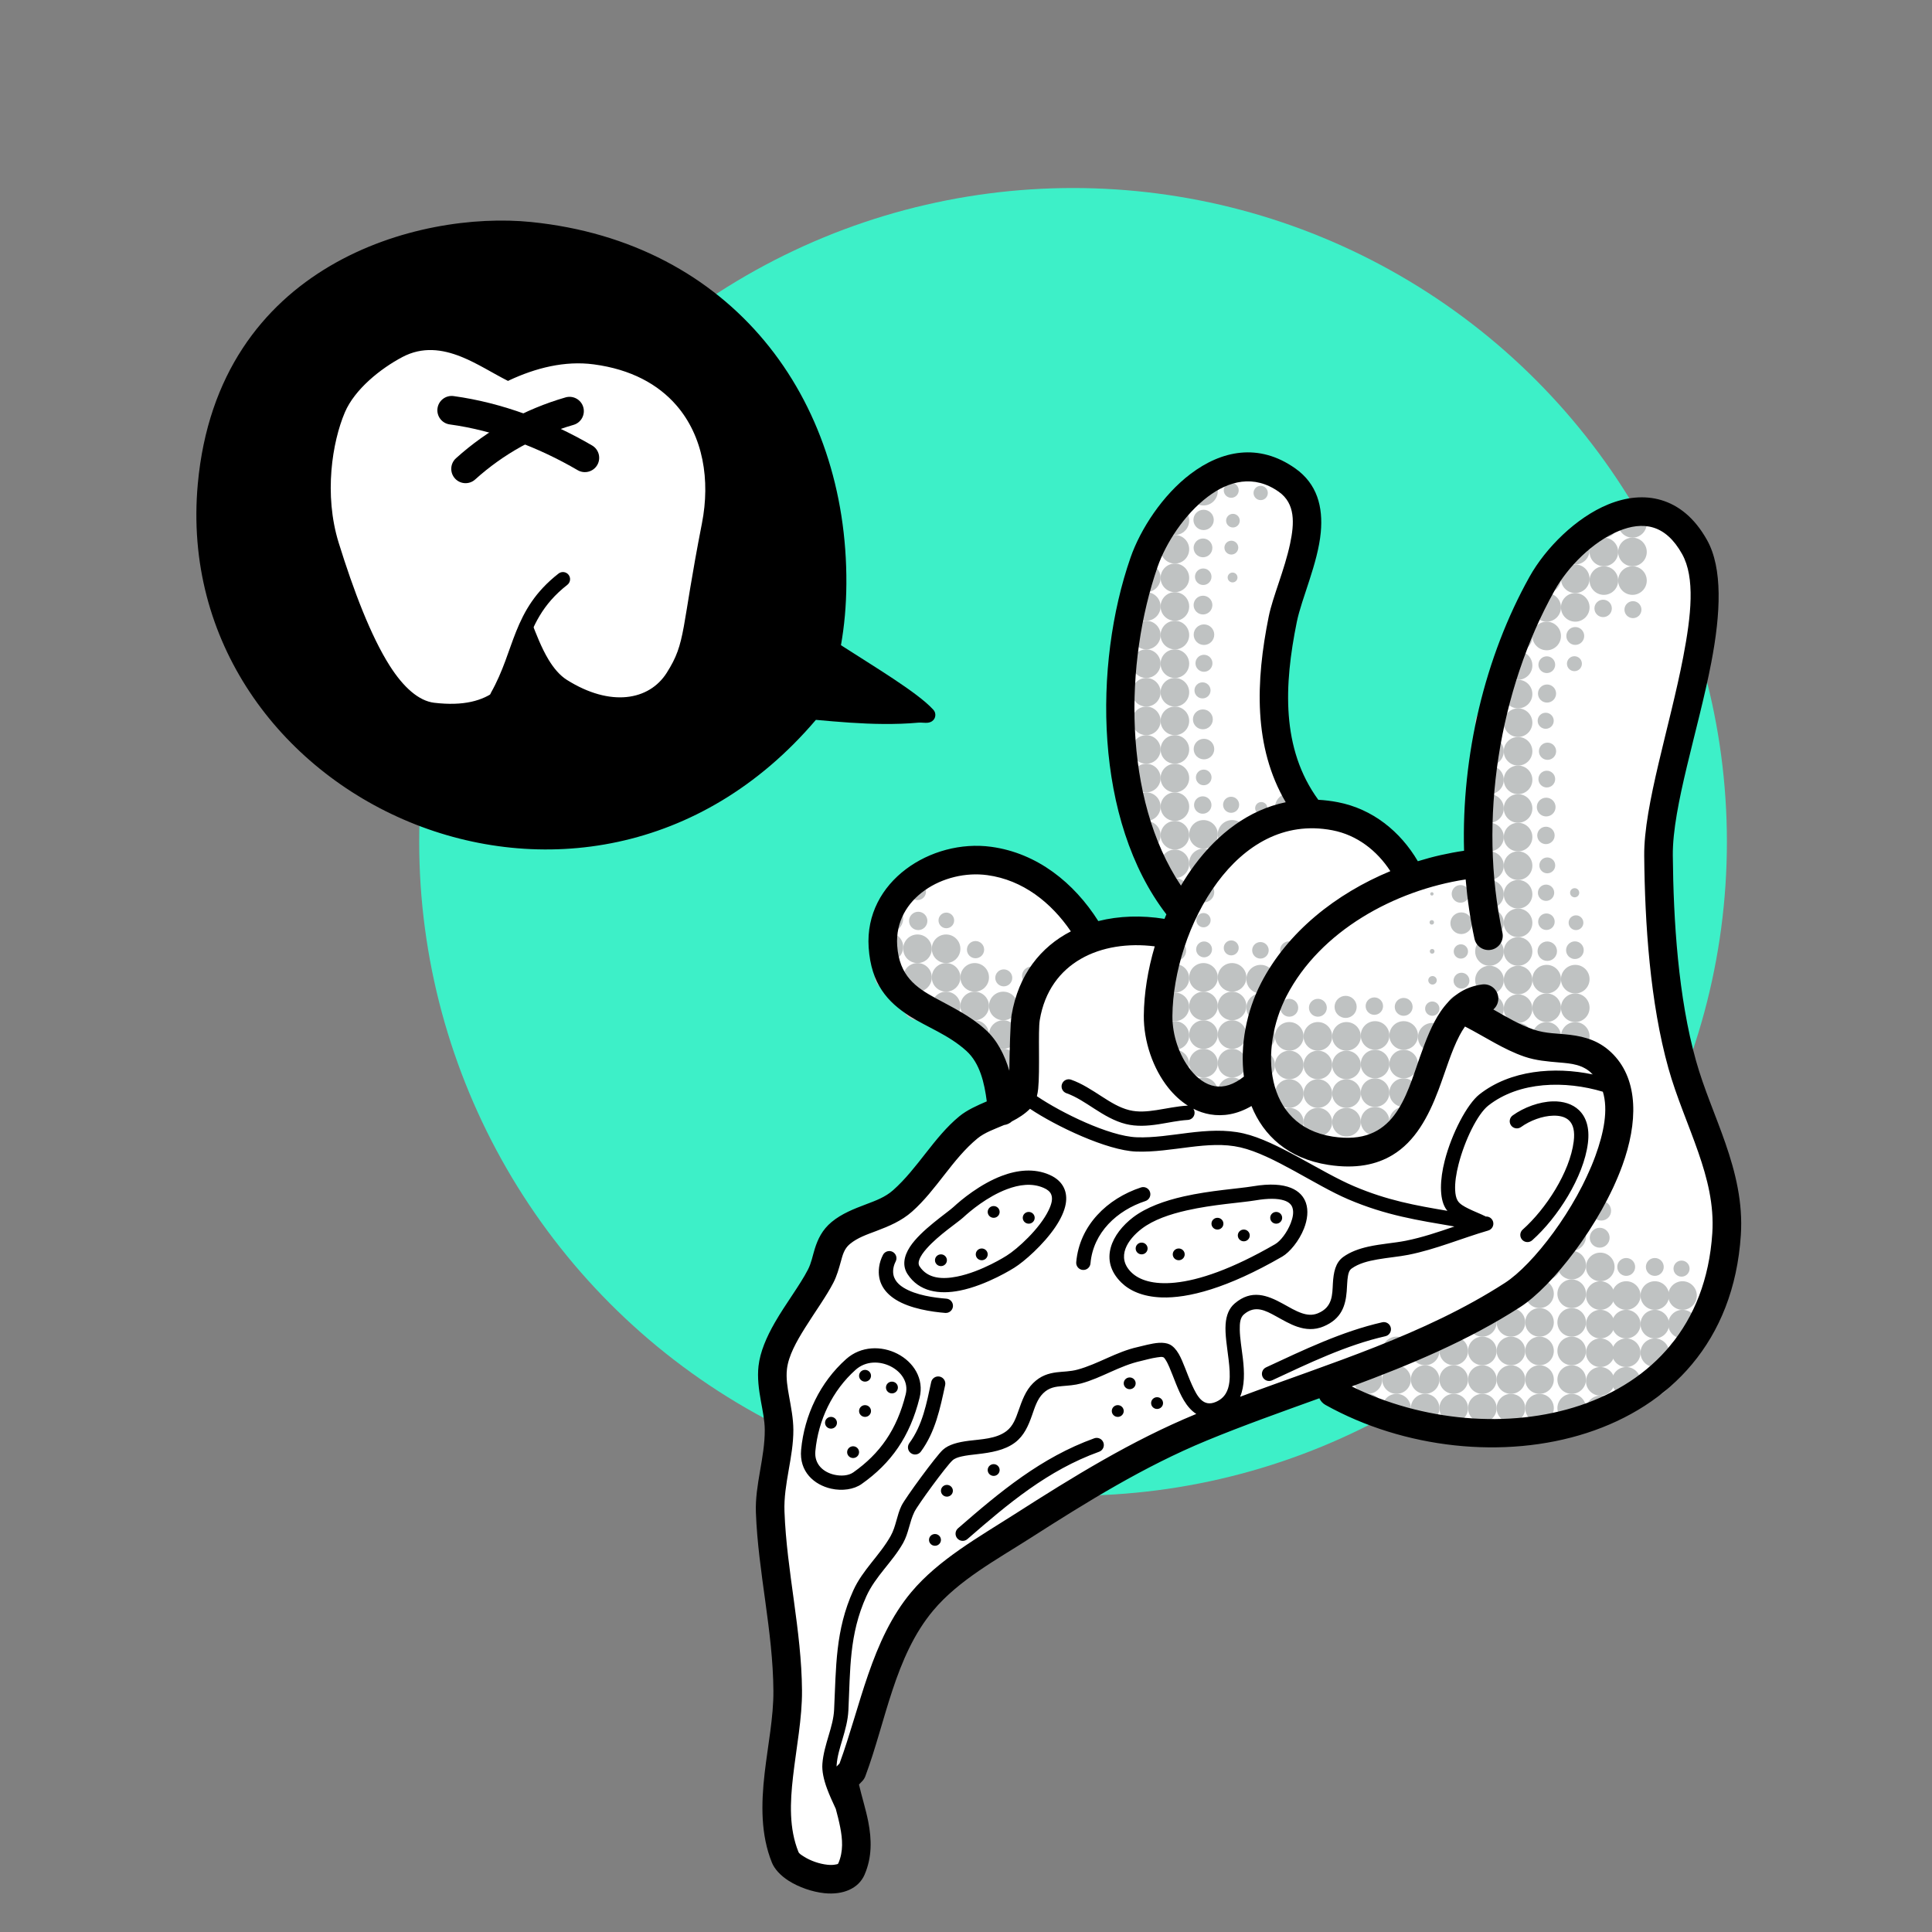 <?xml version="1.0" encoding="UTF-8" standalone="no"?>
<!DOCTYPE svg PUBLIC "-//W3C//DTD SVG 1.1//EN" "http://www.w3.org/Graphics/SVG/1.1/DTD/svg11.dtd">
<svg width="100%" height="100%" viewBox="0 0 1080 1080" version="1.1" xmlns="http://www.w3.org/2000/svg" xmlns:xlink="http://www.w3.org/1999/xlink" xml:space="preserve" xmlns:serif="http://www.serif.com/" style="fill-rule:evenodd;clip-rule:evenodd;stroke-linejoin:round;stroke-miterlimit:2;">
    <rect x="0" y="0" width="1080" height="1080" fill="#808080" stroke="none"/>
    <g id="Artboard1" transform="matrix(0.527,0,0,0.527,0,0)">
        <rect x="0" y="0" width="2048" height="2048" style="fill:none;"/>
        <g transform="matrix(1.896,0,0,1.896,-581.508,-650.71)">
            <g id="Background" transform="matrix(1,0,0,1,-137.772,-156)">
                <circle cx="1044.8" cy="970.197" r="365.803" style="fill:rgb(61,240,200);"/>
            </g>
            <g>
                <path id="Hand-BG" serif:id="Hand BG" d="M1235.18,872.928C1235.18,872.928 1245.6,915.109 1255.59,953.249C1261.62,976.28 1270.59,998.497 1271.34,1022.56C1274.55,1126.14 1170.01,1158.12 1085.72,1134.85C1071.9,1131.03 1050.07,1115.25 1049.91,1115.32C1039.31,1119.66 1028.74,1124.11 1018.18,1128.56C983.007,1143.38 947.382,1157.17 914.181,1176.25C865.612,1204.14 815.357,1234.73 795.527,1289.42C789.636,1305.67 784.489,1322.53 779.552,1339.09C775.153,1353.85 794.815,1381.11 779.524,1394.72C764.677,1407.94 741.698,1376.31 738.797,1365.64C734.243,1348.89 744.374,1294.57 744.264,1271.61C744.054,1227.79 741.178,1184 741.095,1140.07C741.067,1125.45 738.333,1111.37 741.815,1096.89C745.995,1079.51 764.558,1047.6 774.877,1033.2C783.383,1021.34 799.053,1021.26 810.991,1013.84C827.527,1003.57 835.059,985.371 848.598,972.082C853.173,967.592 865.629,964.049 868.528,959.371C875.105,948.76 852.781,926.841 845.756,922.005C835.967,915.265 824.59,909.885 816.119,901.443C795.24,880.635 797.219,848.421 820.19,830.061C828.581,823.354 838.762,821.2 849.261,820.313C887.111,817.113 897.432,845.125 919.484,868.235C921.271,870.108 963.398,863.596 968.471,861.153C970.594,860.13 962.165,840.584 961.054,838.703C952.967,825.014 945.955,810.786 941.49,795.485C926.699,744.799 934.93,605.52 1008.16,601.127C1011.49,600.927 1017.88,606.694 1020.5,608.68C1039.37,622.994 1040.21,629.84 1035.37,653.112C1024.42,705.723 1006.17,746.495 1038.91,797.079C1039.23,797.579 1072.74,806.028 1079.14,810.822C1084.67,814.963 1095.89,835.344 1097.51,836.065C1097.9,836.241 1124.1,831.883 1133.55,827.829C1134.57,827.391 1134.29,814.162 1134.39,812.378C1135.33,796.021 1135.92,779.493 1138.37,763.275C1145.19,718.089 1162.84,654.083 1207.69,632.862C1224.54,624.888 1233.54,621.049 1247.63,634.382C1277.89,663.02 1255.67,714.801 1247.62,749.532C1239.47,784.727 1232.89,836.693 1235.18,872.928Z" style="fill:white;"/>
                <g id="Shadow">
                    <circle cx="1088" cy="1115" r="8" style="fill:rgb(191,194,194);"/>
                    <g transform="matrix(1,0,0,1,-32,0)">
                        <circle cx="1088" cy="1115" r="8" style="fill:rgb(191,194,194);"/>
                    </g>
                    <g transform="matrix(1,0,0,1,32,0)">
                        <circle cx="1088" cy="1115" r="8" style="fill:rgb(191,194,194);"/>
                    </g>
                    <g transform="matrix(1,0,0,1,16,0)">
                        <circle cx="1088" cy="1115" r="8" style="fill:rgb(191,194,194);"/>
                    </g>
                    <g transform="matrix(1,0,0,1,-16,0)">
                        <circle cx="1088" cy="1115" r="8" style="fill:rgb(191,194,194);"/>
                    </g>
                    <g transform="matrix(1,0,0,1,48,0)">
                        <circle cx="1088" cy="1115" r="8" style="fill:rgb(191,194,194);"/>
                    </g>
                    <g transform="matrix(1,0,0,1,64,0)">
                        <circle cx="1088" cy="1115" r="8" style="fill:rgb(191,194,194);"/>
                    </g>
                    <g transform="matrix(1,0,0,1,80,0)">
                        <circle cx="1088" cy="1115" r="8" style="fill:rgb(191,194,194);"/>
                    </g>
                    <g transform="matrix(0.57,0,0,0.57,551.5,207.102)">
                        <circle cx="1088" cy="1115" r="8" style="fill:rgb(191,194,194);"/>
                    </g>
                    <g transform="matrix(0.633,0,0,0.633,483.5,25.414)">
                        <circle cx="1088" cy="1115" r="8" style="fill:rgb(191,194,194);"/>
                    </g>
                    <g transform="matrix(1,0,0,1,-12,-160.5)">
                        <circle cx="1088" cy="1115" r="8" style="fill:rgb(191,194,194);"/>
                    </g>
                    <g transform="matrix(1,0,0,1,-108,-161)">
                        <circle cx="1088" cy="1115" r="8" style="fill:rgb(191,194,194);"/>
                    </g>
                    <g transform="matrix(0.719,0,0,0.719,198,40.594)">
                        <circle cx="1088" cy="1115" r="8" style="fill:rgb(191,194,194);"/>
                    </g>
                    <g transform="matrix(0.562,0,0,0.562,368,102.812)">
                        <circle cx="1088" cy="1115" r="8" style="fill:rgb(191,194,194);"/>
                    </g>
                    <g transform="matrix(1,0,0,1,-108,-497)">
                        <circle cx="1088" cy="1115" r="8" style="fill:rgb(191,194,194);"/>
                    </g>
                    <g transform="matrix(1,0,0,1,98,0)">
                        <circle cx="1088" cy="1115" r="8" style="fill:rgb(191,194,194);"/>
                    </g>
                    <g transform="matrix(1,0,0,1,98,-80)">
                        <circle cx="1088" cy="1115" r="8" style="fill:rgb(191,194,194);"/>
                    </g>
                    <g transform="matrix(0.32,0,0,0.32,839.5,485.852)">
                        <circle cx="1088" cy="1115" r="8" style="fill:rgb(191,194,194);"/>
                    </g>
                    <g transform="matrix(1,0,0,1,4,-160.5)">
                        <circle cx="1088" cy="1115" r="8" style="fill:rgb(191,194,194);"/>
                    </g>
                    <g transform="matrix(1,0,0,1,-92,-161)">
                        <circle cx="1088" cy="1115" r="8" style="fill:rgb(191,194,194);"/>
                    </g>
                    <g transform="matrix(0.523,0,0,0.523,426.5,34.367)">
                        <circle cx="1088" cy="1115" r="8" style="fill:rgb(191,194,194);"/>
                    </g>
                    <g transform="matrix(1,0,0,1,114,1)">
                        <circle cx="1088" cy="1115" r="8" style="fill:rgb(191,194,194);"/>
                    </g>
                    <g transform="matrix(0.695,0,0,0.695,445.5,260.727)">
                        <circle cx="1088" cy="1115" r="8" style="fill:rgb(191,194,194);"/>
                    </g>
                    <g transform="matrix(0.117,0,0,0.117,980.5,712.836)">
                        <circle cx="1088" cy="1115" r="8" style="fill:rgb(191,194,194);"/>
                    </g>
                    <g transform="matrix(1,0,0,1,-76,-160)">
                        <circle cx="1088" cy="1115" r="8" style="fill:rgb(191,194,194);"/>
                    </g>
                    <g transform="matrix(0.5,0,0,0.5,468,61.5)">
                        <circle cx="1088" cy="1115" r="8" style="fill:rgb(191,194,194);"/>
                    </g>
                    <g transform="matrix(0.586,0,0,0.586,182.5,188.68)">
                        <circle cx="1088" cy="1115" r="8" style="fill:rgb(191,194,194);"/>
                    </g>
                    <g transform="matrix(1,0,0,1,128.5,1)">
                        <circle cx="1088" cy="1115" r="8" style="fill:rgb(191,194,194);"/>
                    </g>
                    <g transform="matrix(0.617,0,0,0.617,452.5,155.336)">
                        <circle cx="1088" cy="1115" r="8" style="fill:rgb(191,194,194);"/>
                    </g>
                    <g transform="matrix(1,0,0,1,-60,-160)">
                        <circle cx="1088" cy="1115" r="8" style="fill:rgb(191,194,194);"/>
                    </g>
                    <g transform="matrix(1,0,0,1,144.5,1)">
                        <circle cx="1088" cy="1115" r="8" style="fill:rgb(191,194,194);"/>
                    </g>
                    <g transform="matrix(1,0,0,1,52,-271.5)">
                        <circle cx="1088" cy="1115" r="8" style="fill:rgb(191,194,194);"/>
                    </g>
                    <g transform="matrix(1,0,0,1,-44,-160)">
                        <circle cx="1088" cy="1115" r="8" style="fill:rgb(191,194,194);"/>
                    </g>
                    <g transform="matrix(1,0,0,1,-140,-384.5)">
                        <circle cx="1088" cy="1115" r="8" style="fill:rgb(191,194,194);"/>
                    </g>
                    <g transform="matrix(1,0,0,1,68,-271.5)">
                        <circle cx="1088" cy="1115" r="8" style="fill:rgb(191,194,194);"/>
                    </g>
                    <g transform="matrix(1,0,0,1,68,-383.5)">
                        <circle cx="1088" cy="1115" r="8" style="fill:rgb(191,194,194);"/>
                    </g>
                    <g transform="matrix(1,0,0,1,-28,-160)">
                        <circle cx="1088" cy="1115" r="8" style="fill:rgb(191,194,194);"/>
                    </g>
                    <g transform="matrix(1,0,0,1,-124,-272.5)">
                        <circle cx="1088" cy="1115" r="8" style="fill:rgb(191,194,194);"/>
                    </g>
                    <g transform="matrix(1,0,0,1,-124,-384.5)">
                        <circle cx="1088" cy="1115" r="8" style="fill:rgb(191,194,194);"/>
                    </g>
                    <g transform="matrix(1,0,0,1,-220,-161)">
                        <circle cx="1088" cy="1115" r="8" style="fill:rgb(191,194,194);"/>
                    </g>
                    <g transform="matrix(1,0,0,1,48,-32)">
                        <circle cx="1088" cy="1115" r="8" style="fill:rgb(191,194,194);"/>
                    </g>
                    <g transform="matrix(1,0,0,1,64,-32)">
                        <circle cx="1088" cy="1115" r="8" style="fill:rgb(191,194,194);"/>
                    </g>
                    <g transform="matrix(1,0,0,1,80,-32)">
                        <circle cx="1088" cy="1115" r="8" style="fill:rgb(191,194,194);"/>
                    </g>
                    <g transform="matrix(1,0,0,1,84,-224)">
                        <circle cx="1088" cy="1115" r="8" style="fill:rgb(191,194,194);"/>
                    </g>
                    <g transform="matrix(0.586,0,0,0.586,534.5,125.68)">
                        <circle cx="1088" cy="1115" r="8" style="fill:rgb(191,194,194);"/>
                    </g>
                    <g transform="matrix(1,0,0,1,84,-448)">
                        <circle cx="1088" cy="1115" r="8" style="fill:rgb(191,194,194);"/>
                    </g>
                    <g transform="matrix(1,0,0,1,-108,-225)">
                        <circle cx="1088" cy="1115" r="8" style="fill:rgb(191,194,194);"/>
                    </g>
                    <g transform="matrix(0.547,0,0,0.547,385,168.234)">
                        <circle cx="1088" cy="1115" r="8" style="fill:rgb(191,194,194);"/>
                    </g>
                    <g transform="matrix(0.578,0,0,0.578,351,21.391)">
                        <circle cx="1088" cy="1115" r="8" style="fill:rgb(191,194,194);"/>
                    </g>
                    <g transform="matrix(0.656,0,0,0.656,170,157.781)">
                        <circle cx="1088" cy="1115" r="8" style="fill:rgb(191,194,194);"/>
                    </g>
                    <g transform="matrix(1,0,0,1,84,-192)">
                        <circle cx="1088" cy="1115" r="8" style="fill:rgb(191,194,194);"/>
                    </g>
                    <g transform="matrix(0.609,0,0,0.609,509,131.547)">
                        <circle cx="1088" cy="1115" r="8" style="fill:rgb(191,194,194);"/>
                    </g>
                    <g transform="matrix(1,0,0,1,84,-416)">
                        <circle cx="1088" cy="1115" r="8" style="fill:rgb(191,194,194);"/>
                    </g>
                    <g transform="matrix(1,0,0,1,-12,-192.5)">
                        <circle cx="1088" cy="1115" r="8" style="fill:rgb(191,194,194);"/>
                    </g>
                    <g transform="matrix(1,0,0,1,-108,-193)">
                        <circle cx="1088" cy="1115" r="8" style="fill:rgb(191,194,194);"/>
                    </g>
                    <g transform="matrix(1,0,0,1,-108,-305)">
                        <circle cx="1088" cy="1115" r="8" style="fill:rgb(191,194,194);"/>
                    </g>
                    <g transform="matrix(0.719,0,0,0.719,198,-103.406)">
                        <circle cx="1088" cy="1115" r="8" style="fill:rgb(191,194,194);"/>
                    </g>
                    <g transform="matrix(1,0,0,1,98,-32)">
                        <circle cx="1088" cy="1115" r="8" style="fill:rgb(191,194,194);"/>
                    </g>
                    <g transform="matrix(1,0,0,1,100,-224)">
                        <circle cx="1088" cy="1115" r="8" style="fill:rgb(191,194,194);"/>
                    </g>
                    <g transform="matrix(1,0,0,1,100,-448)">
                        <circle cx="1088" cy="1115" r="8" style="fill:rgb(191,194,194);"/>
                    </g>
                    <g transform="matrix(1,0,0,1,-92,-225)">
                        <circle cx="1088" cy="1115" r="8" style="fill:rgb(191,194,194);"/>
                    </g>
                    <g transform="matrix(0.344,0,0,0.344,622,282.719)">
                        <circle cx="1088" cy="1115" r="8" style="fill:rgb(191,194,194);"/>
                    </g>
                    <g transform="matrix(1,0,0,1,-284,-226)">
                        <circle cx="1088" cy="1115" r="8" style="fill:rgb(191,194,194);"/>
                    </g>
                    <g transform="matrix(1,0,0,1,100,-192)">
                        <circle cx="1088" cy="1115" r="8" style="fill:rgb(191,194,194);"/>
                    </g>
                    <g transform="matrix(0.625,0,0,0.625,508,2.125)">
                        <circle cx="1088" cy="1115" r="8" style="fill:rgb(191,194,194);"/>
                    </g>
                    <g transform="matrix(1,0,0,1,4,-192.5)">
                        <circle cx="1088" cy="1115" r="8" style="fill:rgb(191,194,194);"/>
                    </g>
                    <g transform="matrix(1,0,0,1,-92,-193)">
                        <circle cx="1088" cy="1115" r="8" style="fill:rgb(191,194,194);"/>
                    </g>
                    <g transform="matrix(1,0,0,1,-92,-305)">
                        <circle cx="1088" cy="1115" r="8" style="fill:rgb(191,194,194);"/>
                    </g>
                    <g transform="matrix(1,0,0,1,114,-31)">
                        <circle cx="1088" cy="1115" r="8" style="fill:rgb(191,194,194);"/>
                    </g>
                    <g transform="matrix(1,0,0,1,114,-111)">
                        <circle cx="1088" cy="1115" r="8" style="fill:rgb(191,194,194);"/>
                    </g>
                    <g transform="matrix(1,0,0,1,116,-447)">
                        <circle cx="1088" cy="1115" r="8" style="fill:rgb(191,194,194);"/>
                    </g>
                    <g transform="matrix(0.297,0,0,0.297,785,560.484)">
                        <circle cx="1088" cy="1115" r="8" style="fill:rgb(191,194,194);"/>
                    </g>
                    <g transform="matrix(1,0,0,1,-76,-224)">
                        <circle cx="1088" cy="1115" r="8" style="fill:rgb(191,194,194);"/>
                    </g>
                    <g transform="matrix(1,0,0,1,-268,-225)">
                        <circle cx="1088" cy="1115" r="8" style="fill:rgb(191,194,194);"/>
                    </g>
                    <g transform="matrix(1,0,0,1,20,-191.5)">
                        <circle cx="1088" cy="1115" r="8" style="fill:rgb(191,194,194);"/>
                    </g>
                    <g transform="matrix(1,0,0,1,-76,-192)">
                        <circle cx="1088" cy="1115" r="8" style="fill:rgb(191,194,194);"/>
                    </g>
                    <g transform="matrix(1,0,0,1,128.5,-31)">
                        <circle cx="1088" cy="1115" r="8" style="fill:rgb(191,194,194);"/>
                    </g>
                    <g transform="matrix(1,0,0,1,132,-447)">
                        <circle cx="1088" cy="1115" r="8" style="fill:rgb(191,194,194);"/>
                    </g>
                    <g transform="matrix(0.555,0,0,0.555,520.5,273.023)">
                        <circle cx="1088" cy="1115" r="8" style="fill:rgb(191,194,194);"/>
                    </g>
                    <g transform="matrix(1,0,0,1,-252,-225)">
                        <circle cx="1088" cy="1115" r="8" style="fill:rgb(191,194,194);"/>
                    </g>
                    <g transform="matrix(1,0,0,1,-60,-192)">
                        <circle cx="1088" cy="1115" r="8" style="fill:rgb(191,194,194);"/>
                    </g>
                    <g transform="matrix(1,0,0,1,144.5,-31)">
                        <circle cx="1088" cy="1115" r="8" style="fill:rgb(191,194,194);"/>
                    </g>
                    <g transform="matrix(1,0,0,1,52,-223.5)">
                        <circle cx="1088" cy="1115" r="8" style="fill:rgb(191,194,194);"/>
                    </g>
                    <g transform="matrix(1,0,0,1,52,-335.5)">
                        <circle cx="1088" cy="1115" r="8" style="fill:rgb(191,194,194);"/>
                    </g>
                    <g transform="matrix(1,0,0,1,-140,-336.5)">
                        <circle cx="1088" cy="1115" r="8" style="fill:rgb(191,194,194);"/>
                    </g>
                    <g transform="matrix(1,0,0,1,-140,-448.5)">
                        <circle cx="1088" cy="1115" r="8" style="fill:rgb(191,194,194);"/>
                    </g>
                    <g transform="matrix(1,0,0,1,-236,-225)">
                        <circle cx="1088" cy="1115" r="8" style="fill:rgb(191,194,194);"/>
                    </g>
                    <g transform="matrix(1,0,0,1,52,-303.5)">
                        <circle cx="1088" cy="1115" r="8" style="fill:rgb(191,194,194);"/>
                    </g>
                    <g transform="matrix(1,0,0,1,-44,-192)">
                        <circle cx="1088" cy="1115" r="8" style="fill:rgb(191,194,194);"/>
                    </g>
                    <g transform="matrix(1,0,0,1,-140,-304.5)">
                        <circle cx="1088" cy="1115" r="8" style="fill:rgb(191,194,194);"/>
                    </g>
                    <g transform="matrix(1,0,0,1,-140,-416.5)">
                        <circle cx="1088" cy="1115" r="8" style="fill:rgb(191,194,194);"/>
                    </g>
                    <g transform="matrix(1,0,0,1,-236,-193)">
                        <circle cx="1088" cy="1115" r="8" style="fill:rgb(191,194,194);"/>
                    </g>
                    <g transform="matrix(1,0,0,1,160,-31)">
                        <circle cx="1088" cy="1115" r="8" style="fill:rgb(191,194,194);"/>
                    </g>
                    <g transform="matrix(1,0,0,1,68,-223.5)">
                        <circle cx="1088" cy="1115" r="8" style="fill:rgb(191,194,194);"/>
                    </g>
                    <g transform="matrix(1,0,0,1,68,-335.5)">
                        <circle cx="1088" cy="1115" r="8" style="fill:rgb(191,194,194);"/>
                    </g>
                    <g transform="matrix(1,0,0,1,-124,-224.5)">
                        <circle cx="1088" cy="1115" r="8" style="fill:rgb(191,194,194);"/>
                    </g>
                    <g transform="matrix(1,0,0,1,-124,-336.5)">
                        <circle cx="1088" cy="1115" r="8" style="fill:rgb(191,194,194);"/>
                    </g>
                    <g transform="matrix(1,0,0,1,-124,-448.5)">
                        <circle cx="1088" cy="1115" r="8" style="fill:rgb(191,194,194);"/>
                    </g>
                    <g transform="matrix(0.594,0,0,0.594,222,227.969)">
                        <circle cx="1088" cy="1115" r="8" style="fill:rgb(191,194,194);"/>
                    </g>
                    <g transform="matrix(1,0,0,1,68,-191.5)">
                        <circle cx="1088" cy="1115" r="8" style="fill:rgb(191,194,194);"/>
                    </g>
                    <g transform="matrix(1,0,0,1,68,-303.5)">
                        <circle cx="1088" cy="1115" r="8" style="fill:rgb(191,194,194);"/>
                    </g>
                    <g transform="matrix(1,0,0,1,68,-415.5)">
                        <circle cx="1088" cy="1115" r="8" style="fill:rgb(191,194,194);"/>
                    </g>
                    <g transform="matrix(1,0,0,1,-28,-192)">
                        <circle cx="1088" cy="1115" r="8" style="fill:rgb(191,194,194);"/>
                    </g>
                    <g transform="matrix(1,0,0,1,-124,-192.5)">
                        <circle cx="1088" cy="1115" r="8" style="fill:rgb(191,194,194);"/>
                    </g>
                    <g transform="matrix(1,0,0,1,-124,-304.5)">
                        <circle cx="1088" cy="1115" r="8" style="fill:rgb(191,194,194);"/>
                    </g>
                    <g transform="matrix(1,0,0,1,-124,-416.5)">
                        <circle cx="1088" cy="1115" r="8" style="fill:rgb(191,194,194);"/>
                    </g>
                    <g transform="matrix(1,0,0,1,-220,-193)">
                        <circle cx="1088" cy="1115" r="8" style="fill:rgb(191,194,194);"/>
                    </g>
                    <g transform="matrix(1,0,0,1,0,16)">
                        <circle cx="1088" cy="1115" r="8" style="fill:rgb(191,194,194);"/>
                    </g>
                    <g transform="matrix(1,0,0,1,0,-16)">
                        <circle cx="1088" cy="1115" r="8" style="fill:rgb(191,194,194);"/>
                    </g>
                    <g transform="matrix(1,0,0,1,32,16)">
                        <circle cx="1088" cy="1115" r="8" style="fill:rgb(191,194,194);"/>
                    </g>
                    <g transform="matrix(1,0,0,1,32,-16)">
                        <circle cx="1088" cy="1115" r="8" style="fill:rgb(191,194,194);"/>
                    </g>
                    <g transform="matrix(1,0,0,1,16,16)">
                        <circle cx="1088" cy="1115" r="8" style="fill:rgb(191,194,194);"/>
                    </g>
                    <g transform="matrix(1,0,0,1,-16,16)">
                        <circle cx="1088" cy="1115" r="8" style="fill:rgb(191,194,194);"/>
                    </g>
                    <g transform="matrix(1,0,0,1,16,-16)">
                        <circle cx="1088" cy="1115" r="8" style="fill:rgb(191,194,194);"/>
                    </g>
                    <g transform="matrix(1,0,0,1,48,16)">
                        <circle cx="1088" cy="1115" r="8" style="fill:rgb(191,194,194);"/>
                    </g>
                    <g transform="matrix(1,0,0,1,64,16)">
                        <circle cx="1088" cy="1115" r="8" style="fill:rgb(191,194,194);"/>
                    </g>
                    <g transform="matrix(1,0,0,1,80,16)">
                        <circle cx="1088" cy="1115" r="8" style="fill:rgb(191,194,194);"/>
                    </g>
                    <g transform="matrix(1,0,0,1,84,-64)">
                        <circle cx="1088" cy="1115" r="8" style="fill:rgb(191,194,194);"/>
                    </g>
                    <g transform="matrix(0.578,0,0,0.578,543,214.391)">
                        <circle cx="1088" cy="1115" r="8" style="fill:rgb(191,194,194);"/>
                    </g>
                    <g transform="matrix(0.562,0,0,0.562,560,119.812)">
                        <circle cx="1088" cy="1115" r="8" style="fill:rgb(191,194,194);"/>
                    </g>
                    <g transform="matrix(1,0,0,1,-12,-144.5)">
                        <circle cx="1088" cy="1115" r="8" style="fill:rgb(191,194,194);"/>
                    </g>
                    <g transform="matrix(0.5,0,0,0.5,436,300.5)">
                        <circle cx="1088" cy="1115" r="8" style="fill:rgb(191,194,194);"/>
                    </g>
                    <g transform="matrix(0.695,0,0,0.695,223.5,-29.273)">
                        <circle cx="1088" cy="1115" r="8" style="fill:rgb(191,194,194);"/>
                    </g>
                    <g transform="matrix(0.711,0,0,0.711,206.5,-158.695)">
                        <circle cx="1088" cy="1115" r="8" style="fill:rgb(191,194,194);"/>
                    </g>
                    <g transform="matrix(1,0,0,1,98,16)">
                        <circle cx="1088" cy="1115" r="8" style="fill:rgb(191,194,194);"/>
                    </g>
                    <g transform="matrix(1,0,0,1,98,-64)">
                        <circle cx="1088" cy="1115" r="8" style="fill:rgb(191,194,194);"/>
                    </g>
                    <g transform="matrix(0.516,0,0,0.516,627,284.078)">
                        <circle cx="1088" cy="1115" r="8" style="fill:rgb(191,194,194);"/>
                    </g>
                    <g transform="matrix(1,0,0,1,4,-144.5)">
                        <circle cx="1088" cy="1115" r="8" style="fill:rgb(191,194,194);"/>
                    </g>
                    <g transform="matrix(0.477,0,0,0.477,477.5,102.633)">
                        <circle cx="1088" cy="1115" r="8" style="fill:rgb(191,194,194);"/>
                    </g>
                    <g transform="matrix(1,0,0,1,-284,-258)">
                        <circle cx="1088" cy="1115" r="8" style="fill:rgb(191,194,194);"/>
                    </g>
                    <g transform="matrix(1,0,0,1,114,17)">
                        <circle cx="1088" cy="1115" r="8" style="fill:rgb(191,194,194);"/>
                    </g>
                    <g transform="matrix(1,0,0,1,114,-63)">
                        <circle cx="1088" cy="1115" r="8" style="fill:rgb(191,194,194);"/>
                    </g>
                    <g transform="matrix(1,0,0,1,116,-479)">
                        <circle cx="1088" cy="1115" r="8" style="fill:rgb(191,194,194);"/>
                    </g>
                    <g transform="matrix(0.156,0,0,0.156,938,685.281)">
                        <circle cx="1088" cy="1115" r="8" style="fill:rgb(191,194,194);"/>
                    </g>
                    <g transform="matrix(0.641,0,0,0.641,123,143.703)">
                        <circle cx="1088" cy="1115" r="8" style="fill:rgb(191,194,194);"/>
                    </g>
                    <g transform="matrix(0.625,0,0,0.625,536.5,355.125)">
                        <circle cx="1088" cy="1115" r="8" style="fill:rgb(191,194,194);"/>
                    </g>
                    <g transform="matrix(1,0,0,1,132,-479)">
                        <circle cx="1088" cy="1115" r="8" style="fill:rgb(191,194,194);"/>
                    </g>
                    <g transform="matrix(0.758,0,0,0.758,299.5,14.539)">
                        <circle cx="1088" cy="1115" r="8" style="fill:rgb(191,194,194);"/>
                    </g>
                    <g transform="matrix(1,0,0,1,-60,-144)">
                        <circle cx="1088" cy="1115" r="8" style="fill:rgb(191,194,194);"/>
                    </g>
                    <g transform="matrix(0.547,0,0,0.547,241,248.234)">
                        <circle cx="1088" cy="1115" r="8" style="fill:rgb(191,194,194);"/>
                    </g>
                    <g transform="matrix(0.625,0,0,0.625,552.5,355.125)">
                        <circle cx="1088" cy="1115" r="8" style="fill:rgb(191,194,194);"/>
                    </g>
                    <g transform="matrix(1,0,0,1,52,-255.5)">
                        <circle cx="1088" cy="1115" r="8" style="fill:rgb(191,194,194);"/>
                    </g>
                    <g transform="matrix(1,0,0,1,52,-367.5)">
                        <circle cx="1088" cy="1115" r="8" style="fill:rgb(191,194,194);"/>
                    </g>
                    <g transform="matrix(1,0,0,1,-44,-144)">
                        <circle cx="1088" cy="1115" r="8" style="fill:rgb(191,194,194);"/>
                    </g>
                    <g transform="matrix(1,0,0,1,-140,-368.5)">
                        <circle cx="1088" cy="1115" r="8" style="fill:rgb(191,194,194);"/>
                    </g>
                    <g transform="matrix(0.562,0,0,0.562,636,426.312)">
                        <circle cx="1088" cy="1115" r="8" style="fill:rgb(191,194,194);"/>
                    </g>
                    <g transform="matrix(1,0,0,1,68,-255.5)">
                        <circle cx="1088" cy="1115" r="8" style="fill:rgb(191,194,194);"/>
                    </g>
                    <g transform="matrix(1,0,0,1,68,-367.5)">
                        <circle cx="1088" cy="1115" r="8" style="fill:rgb(191,194,194);"/>
                    </g>
                    <g transform="matrix(1,0,0,1,-28,-144)">
                        <circle cx="1088" cy="1115" r="8" style="fill:rgb(191,194,194);"/>
                    </g>
                    <g transform="matrix(1,0,0,1,-124,-368.5)">
                        <circle cx="1088" cy="1115" r="8" style="fill:rgb(191,194,194);"/>
                    </g>
                    <g transform="matrix(1,0,0,1,-124,-480.5)">
                        <circle cx="1088" cy="1115" r="8" style="fill:rgb(191,194,194);"/>
                    </g>
                    <g transform="matrix(1,0,0,1,80,-48)">
                        <circle cx="1088" cy="1115" r="8" style="fill:rgb(191,194,194);"/>
                    </g>
                    <g transform="matrix(0.68,0,0,0.68,432.5,117.148)">
                        <circle cx="1088" cy="1115" r="8" style="fill:rgb(191,194,194);"/>
                    </g>
                    <g transform="matrix(0.602,0,0,0.602,517.5,92.258)">
                        <circle cx="1088" cy="1115" r="8" style="fill:rgb(191,194,194);"/>
                    </g>
                    <g transform="matrix(0.555,0,0,0.555,376.5,255.523)">
                        <circle cx="1088" cy="1115" r="8" style="fill:rgb(191,194,194);"/>
                    </g>
                    <g transform="matrix(0.719,0,0,0.719,198,-39.406)">
                        <circle cx="1088" cy="1115" r="8" style="fill:rgb(191,194,194);"/>
                    </g>
                    <g transform="matrix(0.656,0,0,0.656,266,-81.719)">
                        <circle cx="1088" cy="1115" r="8" style="fill:rgb(191,194,194);"/>
                    </g>
                    <g transform="matrix(1,0,0,1,84,-208)">
                        <circle cx="1088" cy="1115" r="8" style="fill:rgb(191,194,194);"/>
                    </g>
                    <g transform="matrix(0.656,0,0,0.656,458,63.281)">
                        <circle cx="1088" cy="1115" r="8" style="fill:rgb(191,194,194);"/>
                    </g>
                    <g transform="matrix(1,0,0,1,84,-432)">
                        <circle cx="1088" cy="1115" r="8" style="fill:rgb(191,194,194);"/>
                    </g>
                    <g transform="matrix(0.609,0,0,0.609,413,227.047)">
                        <circle cx="1088" cy="1115" r="8" style="fill:rgb(191,194,194);"/>
                    </g>
                    <g transform="matrix(1,0,0,1,-108,-209)">
                        <circle cx="1088" cy="1115" r="8" style="fill:rgb(191,194,194);"/>
                    </g>
                    <g transform="matrix(0.609,0,0,0.609,317,114.547)">
                        <circle cx="1088" cy="1115" r="8" style="fill:rgb(191,194,194);"/>
                    </g>
                    <g transform="matrix(0.656,0,0,0.656,266,-49.719)">
                        <circle cx="1088" cy="1115" r="8" style="fill:rgb(191,194,194);"/>
                    </g>
                    <g transform="matrix(1,0,0,1,98,-48)">
                        <circle cx="1088" cy="1115" r="8" style="fill:rgb(191,194,194);"/>
                    </g>
                    <g transform="matrix(0.617,0,0,0.617,516.5,186.836)">
                        <circle cx="1088" cy="1115" r="8" style="fill:rgb(191,194,194);"/>
                    </g>
                    <g transform="matrix(1,0,0,1,100,-464)">
                        <circle cx="1088" cy="1115" r="8" style="fill:rgb(191,194,194);"/>
                    </g>
                    <g transform="matrix(0.523,0,0,0.523,426.5,290.367)">
                        <circle cx="1088" cy="1115" r="8" style="fill:rgb(191,194,194);"/>
                    </g>
                    <g transform="matrix(0.484,0,0,0.484,469,109.922)">
                        <circle cx="1088" cy="1115" r="8" style="fill:rgb(191,194,194);"/>
                    </g>
                    <g transform="matrix(1,0,0,1,-284,-242)">
                        <circle cx="1088" cy="1115" r="8" style="fill:rgb(191,194,194);"/>
                    </g>
                    <g transform="matrix(1,0,0,1,100,-208)">
                        <circle cx="1088" cy="1115" r="8" style="fill:rgb(191,194,194);"/>
                    </g>
                    <g transform="matrix(1,0,0,1,100,-432)">
                        <circle cx="1088" cy="1115" r="8" style="fill:rgb(191,194,194);"/>
                    </g>
                    <g transform="matrix(0.625,0,0,0.625,412,209.625)">
                        <circle cx="1088" cy="1115" r="8" style="fill:rgb(191,194,194);"/>
                    </g>
                    <g transform="matrix(1,0,0,1,-92,-209)">
                        <circle cx="1088" cy="1115" r="8" style="fill:rgb(191,194,194);"/>
                    </g>
                    <g transform="matrix(0.562,0,0,0.562,384,166.812)">
                        <circle cx="1088" cy="1115" r="8" style="fill:rgb(191,194,194);"/>
                    </g>
                    <g transform="matrix(1,0,0,1,114,-47)">
                        <circle cx="1088" cy="1115" r="8" style="fill:rgb(191,194,194);"/>
                    </g>
                    <g transform="matrix(1,0,0,1,116,-463)">
                        <circle cx="1088" cy="1115" r="8" style="fill:rgb(191,194,194);"/>
                    </g>
                    <g transform="matrix(0.164,0,0,0.164,929.5,692.57)">
                        <circle cx="1088" cy="1115" r="8" style="fill:rgb(191,194,194);"/>
                    </g>
                    <g transform="matrix(0.578,0,0,0.578,383,230.391)">
                        <circle cx="1088" cy="1115" r="8" style="fill:rgb(191,194,194);"/>
                    </g>
                    <g transform="matrix(1,0,0,1,-268,-241)">
                        <circle cx="1088" cy="1115" r="8" style="fill:rgb(191,194,194);"/>
                    </g>
                    <g transform="matrix(0.609,0,0,0.609,541,4.547)">
                        <circle cx="1088" cy="1115" r="8" style="fill:rgb(191,194,194);"/>
                    </g>
                    <g transform="matrix(0.5,0,0,0.5,564,350)">
                        <circle cx="1088" cy="1115" r="8" style="fill:rgb(191,194,194);"/>
                    </g>
                    <g transform="matrix(1,0,0,1,-76,-208)">
                        <circle cx="1088" cy="1115" r="8" style="fill:rgb(191,194,194);"/>
                    </g>
                    <g transform="matrix(0.43,0,0,0.43,544.5,315.898)">
                        <circle cx="1088" cy="1115" r="8" style="fill:rgb(191,194,194);"/>
                    </g>
                    <g transform="matrix(1,0,0,1,-268,-209)">
                        <circle cx="1088" cy="1115" r="8" style="fill:rgb(191,194,194);"/>
                    </g>
                    <g transform="matrix(1,0,0,1,128.5,-47)">
                        <circle cx="1088" cy="1115" r="8" style="fill:rgb(191,194,194);"/>
                    </g>
                    <g transform="matrix(1,0,0,1,132,-463)">
                        <circle cx="1088" cy="1115" r="8" style="fill:rgb(191,194,194);"/>
                    </g>
                    <g transform="matrix(0.5,0,0,0.5,580,318)">
                        <circle cx="1088" cy="1115" r="8" style="fill:rgb(191,194,194);"/>
                    </g>
                    <g transform="matrix(0.617,0,0,0.617,356.5,186.836)">
                        <circle cx="1088" cy="1115" r="8" style="fill:rgb(191,194,194);"/>
                    </g>
                    <g transform="matrix(1,0,0,1,-252,-241)">
                        <circle cx="1088" cy="1115" r="8" style="fill:rgb(191,194,194);"/>
                    </g>
                    <g transform="matrix(0.594,0,0,0.594,574,21.969)">
                        <circle cx="1088" cy="1115" r="8" style="fill:rgb(191,194,194);"/>
                    </g>
                    <g transform="matrix(1,0,0,1,36,-207.5)">
                        <circle cx="1088" cy="1115" r="8" style="fill:rgb(191,194,194);"/>
                    </g>
                    <g transform="matrix(0.625,0,0,0.625,348,210.125)">
                        <circle cx="1088" cy="1115" r="8" style="fill:rgb(191,194,194);"/>
                    </g>
                    <g transform="matrix(1,0,0,1,-60,-320)">
                        <circle cx="1088" cy="1115" r="8" style="fill:rgb(191,194,194);"/>
                    </g>
                    <g transform="matrix(1,0,0,1,-252,-209)">
                        <circle cx="1088" cy="1115" r="8" style="fill:rgb(191,194,194);"/>
                    </g>
                    <g transform="matrix(1,0,0,1,144.5,-47)">
                        <circle cx="1088" cy="1115" r="8" style="fill:rgb(191,194,194);"/>
                    </g>
                    <g transform="matrix(1,0,0,1,52,-239.5)">
                        <circle cx="1088" cy="1115" r="8" style="fill:rgb(191,194,194);"/>
                    </g>
                    <g transform="matrix(1,0,0,1,52,-351.5)">
                        <circle cx="1088" cy="1115" r="8" style="fill:rgb(191,194,194);"/>
                    </g>
                    <g transform="matrix(1,0,0,1,-140,-352.5)">
                        <circle cx="1088" cy="1115" r="8" style="fill:rgb(191,194,194);"/>
                    </g>
                    <g transform="matrix(0.602,0,0,0.602,197.5,203.258)">
                        <circle cx="1088" cy="1115" r="8" style="fill:rgb(191,194,194);"/>
                    </g>
                    <g transform="matrix(1,0,0,1,52,-207.5)">
                        <circle cx="1088" cy="1115" r="8" style="fill:rgb(191,194,194);"/>
                    </g>
                    <g transform="matrix(1,0,0,1,52,-319.5)">
                        <circle cx="1088" cy="1115" r="8" style="fill:rgb(191,194,194);"/>
                    </g>
                    <g transform="matrix(0.625,0,0,0.625,364,210.125)">
                        <circle cx="1088" cy="1115" r="8" style="fill:rgb(191,194,194);"/>
                    </g>
                    <g transform="matrix(1,0,0,1,-140,-320.5)">
                        <circle cx="1088" cy="1115" r="8" style="fill:rgb(191,194,194);"/>
                    </g>
                    <g transform="matrix(1,0,0,1,-140,-432.5)">
                        <circle cx="1088" cy="1115" r="8" style="fill:rgb(191,194,194);"/>
                    </g>
                    <g transform="matrix(1,0,0,1,-236,-209)">
                        <circle cx="1088" cy="1115" r="8" style="fill:rgb(191,194,194);"/>
                    </g>
                    <g transform="matrix(1,0,0,1,160,-47)">
                        <circle cx="1088" cy="1115" r="8" style="fill:rgb(191,194,194);"/>
                    </g>
                    <g transform="matrix(1,0,0,1,68,-239.5)">
                        <circle cx="1088" cy="1115" r="8" style="fill:rgb(191,194,194);"/>
                    </g>
                    <g transform="matrix(1,0,0,1,68,-351.5)">
                        <circle cx="1088" cy="1115" r="8" style="fill:rgb(191,194,194);"/>
                    </g>
                    <g transform="matrix(0.727,0,0,0.727,173.5,64.383)">
                        <circle cx="1088" cy="1115" r="8" style="fill:rgb(191,194,194);"/>
                    </g>
                    <g transform="matrix(1,0,0,1,-124,-352.5)">
                        <circle cx="1088" cy="1115" r="8" style="fill:rgb(191,194,194);"/>
                    </g>
                    <g transform="matrix(1,0,0,1,-124,-464.5)">
                        <circle cx="1088" cy="1115" r="8" style="fill:rgb(191,194,194);"/>
                    </g>
                    <g transform="matrix(1,0,0,1,68,-207.5)">
                        <circle cx="1088" cy="1115" r="8" style="fill:rgb(191,194,194);"/>
                    </g>
                    <g transform="matrix(1,0,0,1,68,-319.5)">
                        <circle cx="1088" cy="1115" r="8" style="fill:rgb(191,194,194);"/>
                    </g>
                    <g transform="matrix(0.773,0,0,0.773,218.5,44.617)">
                        <circle cx="1088" cy="1115" r="8" style="fill:rgb(191,194,194);"/>
                    </g>
                    <g transform="matrix(1,0,0,1,-124,-208.5)">
                        <circle cx="1088" cy="1115" r="8" style="fill:rgb(191,194,194);"/>
                    </g>
                    <g transform="matrix(1,0,0,1,-124,-320.5)">
                        <circle cx="1088" cy="1115" r="8" style="fill:rgb(191,194,194);"/>
                    </g>
                    <g transform="matrix(1,0,0,1,-124,-432.5)">
                        <circle cx="1088" cy="1115" r="8" style="fill:rgb(191,194,194);"/>
                    </g>
                    <g transform="matrix(1,0,0,1,-220,-209)">
                        <circle cx="1088" cy="1115" r="8" style="fill:rgb(191,194,194);"/>
                    </g>
                    <g transform="matrix(1,0,0,1,48,-16)">
                        <circle cx="1088" cy="1115" r="8" style="fill:rgb(191,194,194);"/>
                    </g>
                    <g transform="matrix(1,0,0,1,64,-16)">
                        <circle cx="1088" cy="1115" r="8" style="fill:rgb(191,194,194);"/>
                    </g>
                    <g transform="matrix(1,0,0,1,80,-16)">
                        <circle cx="1088" cy="1115" r="8" style="fill:rgb(191,194,194);"/>
                    </g>
                    <g transform="matrix(0.555,0,0,0.555,568.5,208.523)">
                        <circle cx="1088" cy="1115" r="8" style="fill:rgb(191,194,194);"/>
                    </g>
                    <g transform="matrix(0.586,0,0,0.586,534.5,61.68)">
                        <circle cx="1088" cy="1115" r="8" style="fill:rgb(191,194,194);"/>
                    </g>
                    <g transform="matrix(1,0,0,1,-12,-176.5)">
                        <circle cx="1088" cy="1115" r="8" style="fill:rgb(191,194,194);"/>
                    </g>
                    <g transform="matrix(1,0,0,1,-108,-177)">
                        <circle cx="1088" cy="1115" r="8" style="fill:rgb(191,194,194);"/>
                    </g>
                    <g transform="matrix(1,0,0,1,-108,-289)">
                        <circle cx="1088" cy="1115" r="8" style="fill:rgb(191,194,194);"/>
                    </g>
                    <g transform="matrix(0.594,0,0,0.594,334,51.969)">
                        <circle cx="1088" cy="1115" r="8" style="fill:rgb(191,194,194);"/>
                    </g>
                    <g transform="matrix(1,0,0,1,98,-16)">
                        <circle cx="1088" cy="1115" r="8" style="fill:rgb(191,194,194);"/>
                    </g>
                    <g transform="matrix(0.523,0,0,0.523,618.5,131.367)">
                        <circle cx="1088" cy="1115" r="8" style="fill:rgb(191,194,194);"/>
                    </g>
                    <g transform="matrix(1,0,0,1,4,-176.5)">
                        <circle cx="1088" cy="1115" r="8" style="fill:rgb(191,194,194);"/>
                    </g>
                    <g transform="matrix(1,0,0,1,-92,-177)">
                        <circle cx="1088" cy="1115" r="8" style="fill:rgb(191,194,194);"/>
                    </g>
                    <g transform="matrix(1,0,0,1,114,-15)">
                        <circle cx="1088" cy="1115" r="8" style="fill:rgb(191,194,194);"/>
                    </g>
                    <g transform="matrix(0.688,0,0,0.688,454,253.438)">
                        <circle cx="1088" cy="1115" r="8" style="fill:rgb(191,194,194);"/>
                    </g>
                    <g transform="matrix(1,0,0,1,116,-175)">
                        <circle cx="1088" cy="1115" r="8" style="fill:rgb(191,194,194);"/>
                    </g>
                    <g transform="matrix(1,0,0,1,-76,-176)">
                        <circle cx="1088" cy="1115" r="8" style="fill:rgb(191,194,194);"/>
                    </g>
                    <g transform="matrix(1,0,0,1,128.5,-15)">
                        <circle cx="1088" cy="1115" r="8" style="fill:rgb(191,194,194);"/>
                    </g>
                    <g transform="matrix(1,0,0,1,-60,-176)">
                        <circle cx="1088" cy="1115" r="8" style="fill:rgb(191,194,194);"/>
                    </g>
                    <g transform="matrix(1,0,0,1,144.5,-15)">
                        <circle cx="1088" cy="1115" r="8" style="fill:rgb(191,194,194);"/>
                    </g>
                    <g transform="matrix(1,0,0,1,52,-287.5)">
                        <circle cx="1088" cy="1115" r="8" style="fill:rgb(191,194,194);"/>
                    </g>
                    <g transform="matrix(1,0,0,1,-44,-176)">
                        <circle cx="1088" cy="1115" r="8" style="fill:rgb(191,194,194);"/>
                    </g>
                    <g transform="matrix(1,0,0,1,-140,-400.5)">
                        <circle cx="1088" cy="1115" r="8" style="fill:rgb(191,194,194);"/>
                    </g>
                    <g transform="matrix(1,0,0,1,160,-15)">
                        <circle cx="1088" cy="1115" r="8" style="fill:rgb(191,194,194);"/>
                    </g>
                    <g transform="matrix(1,0,0,1,68,-287.5)">
                        <circle cx="1088" cy="1115" r="8" style="fill:rgb(191,194,194);"/>
                    </g>
                    <g transform="matrix(1,0,0,1,68,-399.5)">
                        <circle cx="1088" cy="1115" r="8" style="fill:rgb(191,194,194);"/>
                    </g>
                    <g transform="matrix(1,0,0,1,-28,-176)">
                        <circle cx="1088" cy="1115" r="8" style="fill:rgb(191,194,194);"/>
                    </g>
                    <g transform="matrix(1,0,0,1,-124,-176.5)">
                        <circle cx="1088" cy="1115" r="8" style="fill:rgb(191,194,194);"/>
                    </g>
                    <g transform="matrix(1,0,0,1,-124,-288.5)">
                        <circle cx="1088" cy="1115" r="8" style="fill:rgb(191,194,194);"/>
                    </g>
                    <g transform="matrix(1,0,0,1,-124,-400.5)">
                        <circle cx="1088" cy="1115" r="8" style="fill:rgb(191,194,194);"/>
                    </g>
                    <g transform="matrix(1,0,0,1,-220,-177)">
                        <circle cx="1088" cy="1115" r="8" style="fill:rgb(191,194,194);"/>
                    </g>
                </g>
                <g id="Dots">
                    <g transform="matrix(0.742,0,0,0.731,287.592,256.579)">
                        <circle cx="914.5" cy="1078.5" r="4.5"/>
                    </g>
                    <g transform="matrix(0.742,0,0,0.731,342.12,236.13)">
                        <circle cx="914.5" cy="1078.5" r="4.5"/>
                    </g>
                    <g transform="matrix(0.742,0,0,0.731,323.989,245.992)">
                        <circle cx="914.5" cy="1078.5" r="4.5"/>
                    </g>
                    <g transform="matrix(0.742,0,0,0.731,309.253,239.418)">
                        <circle cx="914.5" cy="1078.5" r="4.5"/>
                    </g>
                    <g transform="matrix(0.742,0,0,0.731,266.839,253.291)">
                        <circle cx="914.5" cy="1078.5" r="4.5"/>
                    </g>
                    <g transform="matrix(0.742,0,0,0.731,203.671,236.13)">
                        <circle cx="914.5" cy="1078.5" r="4.5"/>
                    </g>
                    <g transform="matrix(0.742,0,0,0.731,177.382,256.579)">
                        <circle cx="914.5" cy="1078.5" r="4.5"/>
                    </g>
                    <g transform="matrix(0.742,0,0,0.731,184.06,232.843)">
                        <circle cx="914.5" cy="1078.5" r="4.5"/>
                    </g>
                    <g transform="matrix(0.742,0,0,0.731,154.562,259.866)">
                        <circle cx="914.5" cy="1078.5" r="4.5"/>
                    </g>
                    <g transform="matrix(0.742,0,0,0.731,127.14,331.073)">
                        <circle cx="914.5" cy="1078.5" r="4.5"/>
                    </g>
                    <g transform="matrix(0.742,0,0,0.731,112.098,324.498)">
                        <circle cx="914.5" cy="1078.5" r="4.5"/>
                    </g>
                    <g transform="matrix(0.742,0,0,0.731,112.098,344.222)">
                        <circle cx="914.5" cy="1078.5" r="4.5"/>
                    </g>
                    <g transform="matrix(0.742,0,0,0.731,105.42,367.234)">
                        <circle cx="914.5" cy="1078.5" r="4.5"/>
                    </g>
                    <g transform="matrix(0.742,0,0,0.731,93.048,350.797)">
                        <circle cx="914.5" cy="1078.5" r="4.5"/>
                    </g>
                    <g transform="matrix(0.742,0,0,0.731,253.483,344.222)">
                        <circle cx="914.5" cy="1078.5" r="4.5"/>
                    </g>
                    <g transform="matrix(0.742,0,0,0.731,275.483,339.785)">
                        <circle cx="914.5" cy="1078.5" r="4.5"/>
                    </g>
                    <g transform="matrix(0.742,0,0,0.731,260.161,328.728)">
                        <circle cx="914.5" cy="1078.5" r="4.5"/>
                    </g>
                    <g transform="matrix(0.742,0,0,0.731,184.06,377.234)">
                        <circle cx="914.5" cy="1078.5" r="4.5"/>
                    </g>
                    <g transform="matrix(0.742,0,0,0.731,151.224,416.326)">
                        <circle cx="914.5" cy="1078.5" r="4.5"/>
                    </g>
                    <g transform="matrix(0.742,0,0,0.731,157.901,388.843)">
                        <circle cx="914.5" cy="1078.5" r="4.5"/>
                    </g>
                </g>
                <g transform="matrix(1,0,0,1,306.655,343.148)">
                    <g id="HAnD">
                        <path d="M651.518,514.119C651.867,513.272 652.224,512.429 652.588,511.589C612.188,459.126 611.64,372.072 632.537,311.992C638.053,296.134 650.449,277.024 666.132,265.174C683.314,252.191 704.15,247.59 724.72,262.123C736.954,270.767 740.301,283.628 738.961,297.937C737.342,315.228 728.225,334.818 725.541,348.073C718.426,383.214 716.683,418.808 737.573,447.51C741.145,447.693 744.796,448.135 748.525,448.854C767.906,452.591 783.495,465.194 793.27,481.872C801.835,479.225 810.518,477.264 819.127,476.018C817.649,422.963 830.692,367.581 855.792,322.66C864.763,306.604 881.827,289.577 899.782,282.238C909.744,278.166 919.99,277.007 929.508,279.856C939.006,282.698 948,289.511 955.102,302.254C963.849,317.951 962.759,343.027 957.44,370.703C950.198,408.386 935.671,451.303 935.915,478.614C936.242,515.285 938.98,558.094 948.882,593.459C953.278,609.161 959.986,624.194 965.303,639.525C971.02,656.008 975.153,672.824 973.977,690.963C966.213,810.659 829.356,834.984 741.589,786.05C740.019,785.174 738.858,783.846 738.179,782.319C716.972,789.985 695.736,797.489 675.099,806.012C640.063,820.48 608.191,840.269 576.358,860.636C557.856,872.474 536.44,883.999 522.158,901.036C500.534,926.831 495.644,963.128 484.157,993.796C483.769,994.83 483.172,995.772 482.403,996.564L480.6,998.421C482.167,1005.22 484.422,1012.18 485.79,1019.16C487.743,1029.13 487.97,1039.12 483.716,1048.9C480.351,1056.64 471.662,1060.26 461.36,1059.22C454.408,1058.52 446.831,1055.8 441.29,1052.28C436.574,1049.29 433.295,1045.56 431.899,1042.1C425.627,1026.53 425.844,1009.43 427.824,992.136C429.613,976.52 432.84,960.744 432.735,946.024C432.496,912.283 424.174,879.661 422.939,846.24C422.366,830.721 427.99,815.56 427.899,799.969C427.868,794.632 426.699,789.288 425.74,783.942C424.563,777.374 423.671,770.806 424.408,764.276C425.293,756.438 428.846,748.144 433.521,740.003C439.591,729.432 447.579,719.061 452.07,710.322C453.989,706.587 454.675,702.603 455.839,698.855C457.58,693.248 460.073,688.051 465.305,683.71C470.962,679.017 477.788,676.37 484.736,673.742C489.953,671.768 495.278,669.836 499.675,665.94C513.572,653.625 522.528,636.286 536.739,624.598C541.032,621.067 546.554,618.611 552.109,616.227C550.798,605.999 548.299,594.89 540.717,588.007C530.772,578.981 518.685,574.735 508.878,568.475C496.758,560.74 487.389,550.644 486.024,530.095C483.564,493.078 521.084,469.245 554.585,473.805C580.401,477.318 600.97,494.004 614.508,515.358C626.065,512.441 638.744,512.054 651.518,514.119ZM576.279,620.375C573.454,623.223 569.974,625.488 566.163,627.427C564.988,628.506 563.483,629.245 561.791,629.464C556.544,631.715 550.971,633.609 546.903,636.955C532.841,648.521 524.037,665.729 510.286,677.915C504.384,683.146 497.402,686.056 490.398,688.706C485.123,690.702 479.816,692.461 475.521,696.024C472.243,698.744 471.444,702.34 470.444,705.914C469.35,709.822 468.267,713.809 466.301,717.634C462.432,725.166 456.089,733.892 450.441,742.913C445.599,750.647 441.156,758.552 440.307,766.071C439.742,771.071 440.587,776.089 441.489,781.118C442.61,787.37 443.862,793.635 443.899,799.876C443.989,815.301 438.361,830.295 438.929,845.649C440.169,879.229 448.495,912.01 448.735,945.911C448.844,961.245 445.583,977.689 443.72,993.956C442.05,1008.54 441.452,1022.99 446.74,1036.12C447.154,1037.15 448.473,1037.89 449.87,1038.78C453.487,1041.08 458.435,1042.84 462.973,1043.3C464.616,1043.47 466.194,1043.47 467.581,1043.16C468.167,1043.03 468.817,1043.05 469.044,1042.52C471.942,1035.86 471.419,1029.03 470.088,1022.24C469.421,1018.83 468.545,1015.43 467.639,1012.05C465.97,1008.44 464.122,1004.51 462.7,1000.62C460.923,995.762 459.821,990.952 460.14,986.787C460.555,981.384 462.119,976.162 463.678,970.903C465.066,966.222 466.456,961.509 466.697,956.544C467.845,932.801 467.311,912.152 477.461,889.775C482.663,878.304 492.257,870.195 498.347,859.342C501.343,854.004 501.765,847.783 504.444,842.347C506.559,838.058 523.666,814.702 527.519,811.183C530.829,808.16 536.101,806.854 542.138,806.092C549.124,805.21 557.349,805.057 563.1,800.703C566.856,797.86 568.332,793.57 569.845,789.288C571.823,783.693 573.774,778.051 578.021,773.86C582.197,769.738 586.538,768.402 591.178,767.803C594.83,767.331 598.699,767.426 602.834,766.306C614.452,763.158 624.501,756.331 636.587,753.661C639.154,753.094 644.242,751.594 648.28,751.32C650.74,751.153 652.908,751.468 654.426,752.209C656.254,753.102 658.013,754.924 659.532,757.562C662.008,761.862 664.142,768.749 666.918,774.876C669.829,781.301 673.17,787.433 680.295,784.348C685.374,782.148 687.267,778.039 687.829,773.256C688.281,769.41 687.933,765.165 687.427,760.906C686.578,753.761 685.309,746.58 685.73,740.838C686.088,735.966 687.636,731.994 690.794,729.296C700.181,721.279 708.925,724.575 717.78,729.441C721.261,731.354 724.752,733.488 728.358,734.715C731.268,735.705 734.259,736.067 737.392,734.771C745.693,731.338 745.384,724.261 745.728,718.227C746.085,711.962 747.107,706.45 751.577,703.235C755.527,700.394 760.412,698.646 765.62,697.49C772.633,695.932 780.253,695.453 786.491,694.208C795.831,692.345 804.784,689.298 813.743,686.228C793.161,682.691 775.641,680.098 754.372,671.036C735.809,663.128 712.23,646.155 694.002,641.961C684.807,639.845 675.369,640.617 665.906,641.769C655.766,643.004 645.596,644.684 635.633,644.304C619.352,643.684 590.946,630.176 576.279,620.375ZM669.319,791.089C666.615,789.376 664.305,786.718 662.357,783.465C659.006,777.87 656.649,770.447 654.214,764.851C653.528,763.274 652.844,761.863 652.102,760.747C651.707,760.152 651.378,759.624 650.914,759.398C650.099,758.999 648.798,759.259 647.402,759.452C644.047,759.915 640.333,761.027 638.313,761.473C626.352,764.115 616.423,770.913 604.926,774.027C601.219,775.032 597.711,775.217 594.359,775.511C590.561,775.844 586.979,776.258 583.641,779.553C580.263,782.887 578.961,787.504 577.388,791.954C575.351,797.716 572.982,803.256 567.929,807.081C562.127,811.474 554.355,812.721 547.012,813.573C543.844,813.94 540.778,814.251 538.09,814.861C536.022,815.33 534.197,815.918 532.915,817.089C529.356,820.34 513.572,841.924 511.62,845.884C508.877,851.447 508.389,857.794 505.324,863.257C499.345,873.91 489.853,881.819 484.746,893.079C475.046,914.467 475.785,934.238 474.687,956.931C474.416,962.543 472.917,967.886 471.348,973.177C469.95,977.891 468.488,982.557 468.117,987.399C468.093,987.71 468.081,988.026 468.08,988.346L469.741,986.636C481.464,954.674 487.48,917.497 509.896,890.758C525.199,872.503 547.911,859.842 567.735,847.158C600.368,826.28 633.076,806.056 668.992,791.223L669.319,791.089ZM541.262,861.12C564.066,841.296 586.207,822.609 614.954,812.245C617.031,811.497 618.109,809.203 617.361,807.126C616.612,805.049 614.318,803.971 612.241,804.719C582.539,815.427 559.574,834.6 536.013,855.082C534.347,856.53 534.17,859.059 535.619,860.725C537.067,862.391 539.596,862.568 541.262,861.12ZM482.031,830.337C498.56,818.705 509.083,803.864 514.519,782.017C517.16,771.406 511.148,762.073 502.102,757.425C493.305,752.905 481.787,752.952 473.421,760.409C458.87,773.382 450.053,791.808 448.242,811.122C447.085,823.458 455.582,830.746 464.988,832.889C471.232,834.311 477.784,833.326 482.031,830.337ZM477.427,823.795C474.78,825.657 470.656,825.975 466.765,825.089C460.97,823.769 455.494,819.468 456.207,811.868C457.831,794.552 465.698,778.012 478.745,766.381C484.485,761.263 492.409,761.439 498.445,764.54C504.233,767.515 508.445,773.296 506.756,780.085C501.842,799.835 492.369,813.279 477.427,823.795ZM521.006,773.269C518.404,785.288 516.217,797.309 508.788,807.424C507.481,809.203 507.864,811.708 509.644,813.015C511.423,814.322 513.929,813.939 515.235,812.159C523.346,801.117 525.984,788.083 528.825,774.961C529.292,772.804 527.92,770.673 525.762,770.205C523.604,769.738 521.473,771.111 521.006,773.269ZM756.278,775.702C834.787,814.603 951.278,793.726 958.01,689.927C959.044,673.99 955.21,659.25 950.187,644.768C944.764,629.132 937.958,613.788 933.474,597.773C923.212,561.119 920.254,516.764 919.915,478.757C919.665,450.662 934.278,406.448 941.728,367.683C946.204,344.39 948.488,323.254 941.126,310.043C936.534,301.805 931.061,297.022 924.921,295.184C918.8,293.352 912.241,294.431 905.836,297.049C891.057,303.089 877.144,317.249 869.759,330.465C838.548,386.322 827.037,459.293 840.597,521.866C841.532,526.181 838.787,530.444 834.472,531.379C830.157,532.314 825.895,529.57 824.959,525.255C822.616,514.439 820.979,503.33 820.025,492.057C780.186,498.169 738.586,520.925 719.799,557.321C704.799,586.38 706.869,629.898 745.602,635.928C780.037,641.289 786.47,613.932 794.469,591.267C797.786,581.866 801.241,572.968 805.917,566.097C811.568,557.796 818.925,552.185 829.247,550.812C833.624,550.23 837.65,553.31 838.232,557.687C838.602,560.467 837.494,563.106 835.514,564.81C842.841,568.999 850.173,573.353 858.078,576.057C864.812,578.359 871.721,578.188 878.281,578.981C887.152,580.055 895.474,582.493 902.788,590.161C916.662,604.705 916.442,628.032 907.639,652.212C895.578,685.344 868.222,719.902 850.665,731.223C821.284,750.169 789.036,763.532 756.278,775.702ZM896.78,610.831C875.832,604.548 850.076,604.904 832.682,618.588C826.622,623.356 819.511,637.987 816.075,651.331C814.716,656.61 813.942,661.699 814.147,665.918C814.259,668.221 814.633,670.226 815.514,671.725C816.658,673.67 819.094,674.999 821.6,676.24C824.875,677.862 828.396,679.167 830.875,680.436C831.002,680.501 831.124,680.572 831.242,680.649C833.081,680.518 834.828,681.679 835.364,683.52C835.982,685.64 834.763,687.862 832.643,688.48C817.688,692.838 803.38,698.996 788.056,702.054C782.85,703.092 776.683,703.599 770.708,704.641C765.385,705.569 760.202,706.886 756.249,709.729C754.912,710.691 754.478,712.202 754.18,713.869C753.709,716.502 753.72,719.515 753.469,722.547C752.832,730.232 750.765,737.897 740.45,742.164C735.363,744.268 730.506,743.896 725.781,742.288C721.751,740.917 717.819,738.59 713.927,736.452C708.031,733.212 702.24,730.041 695.989,735.38C693.827,737.226 693.59,740.349 693.646,743.939C693.722,748.77 694.708,754.376 695.371,759.962C696.296,767.742 696.433,775.383 693.836,781.492C744.189,762.634 796.598,747.049 841.994,717.777C857.715,707.64 881.805,676.406 892.605,646.739C897.356,633.686 899.864,620.91 896.78,610.831ZM711.724,772.29C732.037,762.857 753.186,752.582 775.117,747.617C777.27,747.13 778.623,744.986 778.135,742.833C777.648,740.68 775.504,739.327 773.351,739.815C750.874,744.903 729.172,755.366 708.355,765.035C706.353,765.965 705.482,768.345 706.412,770.347C707.342,772.35 709.722,773.22 711.724,772.29ZM529.518,726.606C523.086,726.092 512.438,724.768 505.421,720.367C501.732,718.054 499.152,714.782 499.808,709.915C500.003,708.466 500.474,707.086 501.14,705.784C502.146,703.819 501.366,701.407 499.401,700.401C497.435,699.396 495.023,700.176 494.018,702.141C492.938,704.252 492.196,706.497 491.879,708.848C490.746,717.266 494.789,723.143 501.17,727.145C509.258,732.217 521.467,733.988 528.88,734.58C531.081,734.756 533.01,733.112 533.186,730.912C533.362,728.711 531.718,726.781 529.518,726.606ZM701.059,663.721C693.078,665.064 677.356,665.994 662.257,669.409C651.659,671.805 641.385,675.445 633.982,681.087C622.275,690.01 614.527,705.02 627.423,717.625C631.921,722.022 639.179,725.55 649.971,725.909C664.663,726.399 686.512,720.921 717.414,703.061C721.576,700.655 726.853,694.29 729.571,687.371C731.516,682.421 732.115,677.238 730.65,672.996C728.296,666.181 720.313,660.481 701.059,663.721ZM507.79,712.875C514.278,722.804 525.581,724.361 536.978,722.103C552.278,719.072 567.492,709.305 567.492,709.305C573.038,705.867 583.784,696.404 590.421,686.606C593.416,682.184 595.569,677.67 596.279,673.581C596.851,670.292 596.534,667.222 595.224,664.517C593.844,661.665 591.34,659.137 587.221,657.323C578.626,653.538 569.2,654.609 560.509,657.897C548.366,662.492 537.742,671.366 533.564,675.243C529.903,678.64 515.187,688.316 509.136,697.588C505.623,702.972 504.824,708.336 507.79,712.875ZM702.387,671.61C709.611,670.394 714.796,670.482 718.394,671.632C720.936,672.444 722.464,673.801 723.088,675.608C723.992,678.224 723.324,681.393 722.125,684.445C720.128,689.527 716.468,694.367 713.411,696.134C689.132,710.166 670.851,716.29 657.405,717.646C645.222,718.875 637.375,716.166 633.015,711.904C624.283,703.369 630.904,693.492 638.832,687.449C645.412,682.434 654.602,679.342 664.022,677.212C678.949,673.836 694.496,672.938 702.387,671.61ZM514.487,708.499C513.771,707.403 513.884,706.175 514.325,704.907C515.049,702.822 516.59,700.689 518.466,698.563C525.146,690.996 536.004,683.893 539.005,681.108C542.783,677.602 552.361,669.534 563.34,665.38C570.063,662.836 577.347,661.717 583.997,664.645C586.118,665.579 587.501,666.74 588.129,668.237C589.194,670.773 588.286,673.834 586.74,677.071C581.791,687.434 569.208,698.829 563.22,702.542C563.163,702.578 549.34,711.499 535.423,714.256C527.339,715.857 519.089,715.541 514.487,708.499ZM638.379,664.38C619.55,670.567 603.945,685.588 602.153,706.199C601.962,708.399 603.592,710.339 605.791,710.531C607.991,710.722 609.932,709.091 610.123,706.892C611.629,689.56 625.043,677.183 640.877,671.98C642.974,671.291 644.117,669.028 643.428,666.931C642.739,664.834 640.477,663.69 638.379,664.38ZM851.005,630.584C856.063,626.943 862.954,624.356 869.057,624.222C872.491,624.146 875.678,624.813 877.853,626.887C880.245,629.167 881.176,632.989 880.474,638.615C878.323,655.852 864.838,676.503 851.935,687.96C850.284,689.425 850.134,691.956 851.6,693.607C853.065,695.257 855.596,695.408 857.246,693.942C871.426,681.352 886.048,658.547 888.412,639.606C889.533,630.625 887.191,624.737 883.374,621.097C879.755,617.647 874.594,616.098 868.881,616.224C861.265,616.392 852.643,619.548 846.331,624.091C844.54,625.381 844.132,627.883 845.422,629.674C846.711,631.466 849.213,631.874 851.005,630.584ZM646.08,529.501C616.225,525.734 587.183,538.178 581.756,570.69C580.725,576.865 581.927,598.807 580.863,609.193C580.705,610.731 580.451,612.114 580.141,613.331C593.607,622.503 620.539,635.723 635.937,636.31C645.484,636.673 655.224,635.011 664.939,633.828C675.333,632.563 685.697,631.841 695.796,634.164C714.405,638.446 738.558,655.603 757.507,663.677C776.291,671.68 792.095,674.462 809.809,677.459C809.358,676.919 808.959,676.359 808.618,675.779C805.334,670.195 805.561,660.079 808.328,649.336C812.241,634.138 820.834,617.73 827.735,612.301C844.969,598.743 869.563,596.602 891.183,601.175C885.706,595.457 879.078,595.051 872.326,594.459C865.926,593.899 859.36,593.405 852.901,591.196C841.272,587.219 830.732,580.042 819.844,574.448C819.778,574.414 819.713,574.379 819.649,574.344C818.537,575.894 817.529,577.609 816.574,579.425C811.967,588.191 808.801,599.314 804.782,609.947C799.152,624.841 791.777,638.668 778.999,646.306C770.159,651.59 758.688,654.158 743.141,651.737C720.676,648.24 706.888,635.378 700.199,618.821C692.067,623.586 684.211,624.721 677.078,623.509C673.809,622.953 670.657,621.88 667.667,620.359C668.068,620.943 668.319,621.639 668.362,622.397C668.486,624.601 666.797,626.492 664.593,626.616C659.203,626.919 653.702,628.187 648.207,629.03C642.055,629.973 635.913,630.392 629.914,628.9C623.506,627.307 617.785,623.87 612.133,620.226C607.119,616.994 602.163,613.588 596.624,611.641C594.541,610.909 593.445,608.623 594.177,606.541C594.909,604.458 597.195,603.361 599.277,604.094C605.401,606.247 610.925,609.929 616.468,613.503C621.373,616.665 626.284,619.754 631.845,621.137C636.813,622.372 641.9,621.904 646.994,621.122C652.744,620.24 658.504,618.946 664.144,618.628C664.309,618.619 664.473,618.62 664.634,618.631C660.602,616.077 656.915,612.689 653.692,608.661C645.087,597.905 639.833,582.546 639.963,568.241C640.074,556.032 642.166,542.694 646.08,529.501ZM777.894,487.42C770.408,475.936 759.281,467.223 745.496,464.565C718.179,459.297 696.349,473.148 681.13,493.656C665.086,515.275 656.181,544.303 655.962,568.386C655.865,579.096 659.744,590.614 666.186,598.666C669.905,603.316 674.468,606.836 679.758,607.735C684.781,608.588 690.211,606.907 695.957,602.366C693.684,585.016 697.34,565.948 705.582,549.982C720.358,521.355 747.566,499.997 777.894,487.42ZM599.147,521.111C588.155,505.005 572.329,492.367 552.428,489.659C528.262,486.37 500.214,502.333 501.988,529.034C503.122,546.1 512.565,552.511 523.36,558.424C532.602,563.486 542.735,568.231 551.471,576.16C558.043,582.126 562.122,590.357 564.723,599.089C564.882,588.235 565.236,572.482 565.974,568.056C569.772,545.306 582.323,529.775 599.147,521.111ZM719.36,448.872C701.243,418.023 702.485,381.319 709.86,344.898C712.063,334.015 718.729,318.814 721.814,304.192C724.196,292.903 724.858,281.811 715.488,275.191C701.531,265.33 687.435,269.131 675.778,277.939C662.622,287.879 652.275,303.947 647.649,317.248C629.147,370.441 627.987,446.594 660.74,495.526C663.072,491.568 665.587,487.751 668.282,484.12C681.405,466.437 698.669,453.144 719.36,448.872Z"/>
                    </g>
                </g>
            </g>
            <g transform="matrix(0.985,0.174,-0.174,0.985,225.517,-132.049)">
                <g transform="matrix(1,0,0,1,-2,0)">
                    <path d="M681.59,767.07C583.521,937.759 339.196,874.261 324.601,700.787C314.453,580.169 417.795,532.902 478.975,528.365C589.311,520.182 666.555,593.339 683.621,693.689C685.786,706.418 686.712,718.512 686.522,729.951C706.72,738.581 734.481,748.776 745.117,756.93C746.575,758.048 741.616,758.052 739.844,758.538C733.622,760.246 727.327,761.537 720.968,762.619C707.934,764.838 694.76,765.96 681.59,767.07Z"/>
                    <path d="M684.003,770.879C583.185,942.882 335.465,877.623 320.615,701.122C310.218,577.543 415.996,529.025 478.679,524.376C591.273,516.025 670.15,590.615 687.564,693.018C689.603,705.007 690.563,716.444 690.545,727.313C710.788,735.853 737.175,745.802 747.55,753.755C749.026,754.887 749.316,756.145 749.373,757.029C749.448,758.188 749.111,759.308 748.15,760.285C747.698,760.744 746.893,761.312 745.697,761.638C744.472,761.972 742.035,762.085 740.903,762.396C734.553,764.138 728.129,765.458 721.639,766.562C709.178,768.683 696.592,769.815 684.003,770.879ZM735.442,755.556C722.505,748.507 701.222,740.582 684.95,733.63C683.455,732.991 682.495,731.511 682.522,729.885C682.709,718.678 681.798,706.83 679.678,694.36C662.961,596.063 587.35,524.338 479.27,532.354C419.593,536.78 318.688,582.796 328.587,700.451C342.875,870.28 582.114,932.179 678.122,765.077C678.776,763.939 679.947,763.194 681.255,763.084C694.312,761.984 707.374,760.875 720.297,758.676C725.388,757.809 730.439,756.807 735.442,755.556Z"/>
                </g>
                <g transform="matrix(1,0,0,1,22,-10.177)">
                    <path d="M569.571,768.129C576.944,750.167 572.972,745.542 574.119,683.8C574.843,644.852 553.087,608.724 503.242,610.858C487.605,611.527 473.021,618.27 460.43,627.097C460.129,627.308 458.422,628.767 458.095,628.676C439.503,623.487 417.323,610.693 399.421,624.591C389.18,632.542 377.516,645.549 374.538,658.448C370.662,675.233 370.992,703.883 383.529,728.19C404.468,768.785 428.62,805.879 447.879,804.781C485.434,802.642 487.5,779.649 488.316,752.018C489.081,726.124 501.355,771.781 520.491,779.572C544.512,789.35 563.303,783.398 569.571,768.129Z" style="fill:white;"/>
                    <path d="M492.309,752.312C491.784,769.886 490.392,785.592 481.072,795.922C474.666,803.021 464.536,807.839 448.107,808.775C439.501,809.265 429.763,803.369 419.988,792.687C406.673,778.138 392.718,754.732 379.974,730.023C366.946,704.764 366.612,674.99 370.64,657.548C373.809,643.827 386.075,629.888 396.968,621.432C406.935,613.693 418.062,613.211 429.317,615.56C438.894,617.56 448.552,621.67 457.462,624.329C457.77,624.093 458.054,623.878 458.134,623.821C471.341,614.562 486.668,607.564 503.071,606.862C524.166,605.958 540.478,611.63 552.443,621.281C570.335,635.714 578.576,659.225 578.119,683.875C577.546,714.72 578.252,731.298 578.18,742.408C578.103,754.174 577.172,760.144 573.271,769.648C566.31,786.607 545.662,794.137 518.983,783.276C514.632,781.505 510.541,778.079 506.857,773.86C501.842,768.117 497.533,760.902 494.095,755.239C493.462,754.197 492.868,753.212 492.309,752.312ZM565.87,766.61C560.294,780.195 543.371,784.567 521.999,775.867C515.944,773.402 510.815,766.578 506.459,759.967C501.448,752.359 497.443,744.855 494.803,742.237C492.98,740.431 491.141,740.02 489.786,740.188C488.384,740.362 486.947,741.057 485.896,742.934C485.144,744.275 484.46,747.093 484.318,751.9C483.86,767.412 483.352,781.452 475.132,790.562C469.824,796.446 461.267,800.012 447.652,800.788C440.848,801.176 433.618,795.731 425.889,787.286C412.952,773.15 399.466,750.363 387.084,726.356C375.038,703.002 374.711,675.475 378.435,659.348C381.224,647.27 392.285,635.195 401.874,627.751C409.809,621.59 418.722,621.521 427.682,623.391C437.702,625.483 447.803,629.957 457.02,632.529C457.607,632.692 458.459,632.799 459.492,632.456C460.23,632.211 462.34,630.643 462.726,630.372C474.7,621.977 488.542,615.491 503.413,614.854C522.193,614.05 536.769,618.916 547.421,627.508C563.454,640.442 570.53,661.637 570.12,683.726C569.546,714.623 570.252,731.228 570.18,742.356C570.112,752.828 569.342,758.151 565.87,766.61Z" style="fill:white;"/>
                    <g transform="matrix(0.999,-0.046,0.046,0.999,-25.506,30.456)">
                        <path d="M443.959,672.451C457.773,656.3 475.067,643.567 494.582,635.095C498.632,633.337 500.493,628.622 498.734,624.571C496.976,620.521 492.261,618.66 488.21,620.419C466.463,629.859 447.194,644.052 431.8,662.052C428.93,665.408 429.324,670.462 432.68,673.331C436.035,676.201 441.089,675.807 443.959,672.451Z"/>
                    </g>
                    <g transform="matrix(0.999,-0.046,0.046,0.999,-25.506,30.456)">
                        <path d="M425.905,643.736C451.181,643.911 476.937,650.116 500.154,659.918C504.222,661.635 508.919,659.727 510.636,655.659C512.353,651.591 510.445,646.895 506.377,645.177C481.253,634.57 453.367,627.925 426.015,627.737C421.6,627.706 417.991,631.266 417.96,635.682C417.93,640.097 421.49,643.706 425.905,643.736Z"/>
                    </g>
                    <path d="M504.019,725.514C492.947,737.821 488.846,749.475 486.304,761.574C483.927,772.887 483.013,784.611 478.395,797.734C477.662,799.816 478.758,802.102 480.841,802.835C482.923,803.567 485.209,802.472 485.942,800.389C489.77,789.511 491.182,779.57 492.846,770.025C495.169,756.7 497.987,744.18 509.966,730.865C511.443,729.224 511.309,726.693 509.668,725.216C508.027,723.74 505.496,723.873 504.019,725.514Z"/>
                </g>
            </g>
        </g>
    </g>
</svg>
